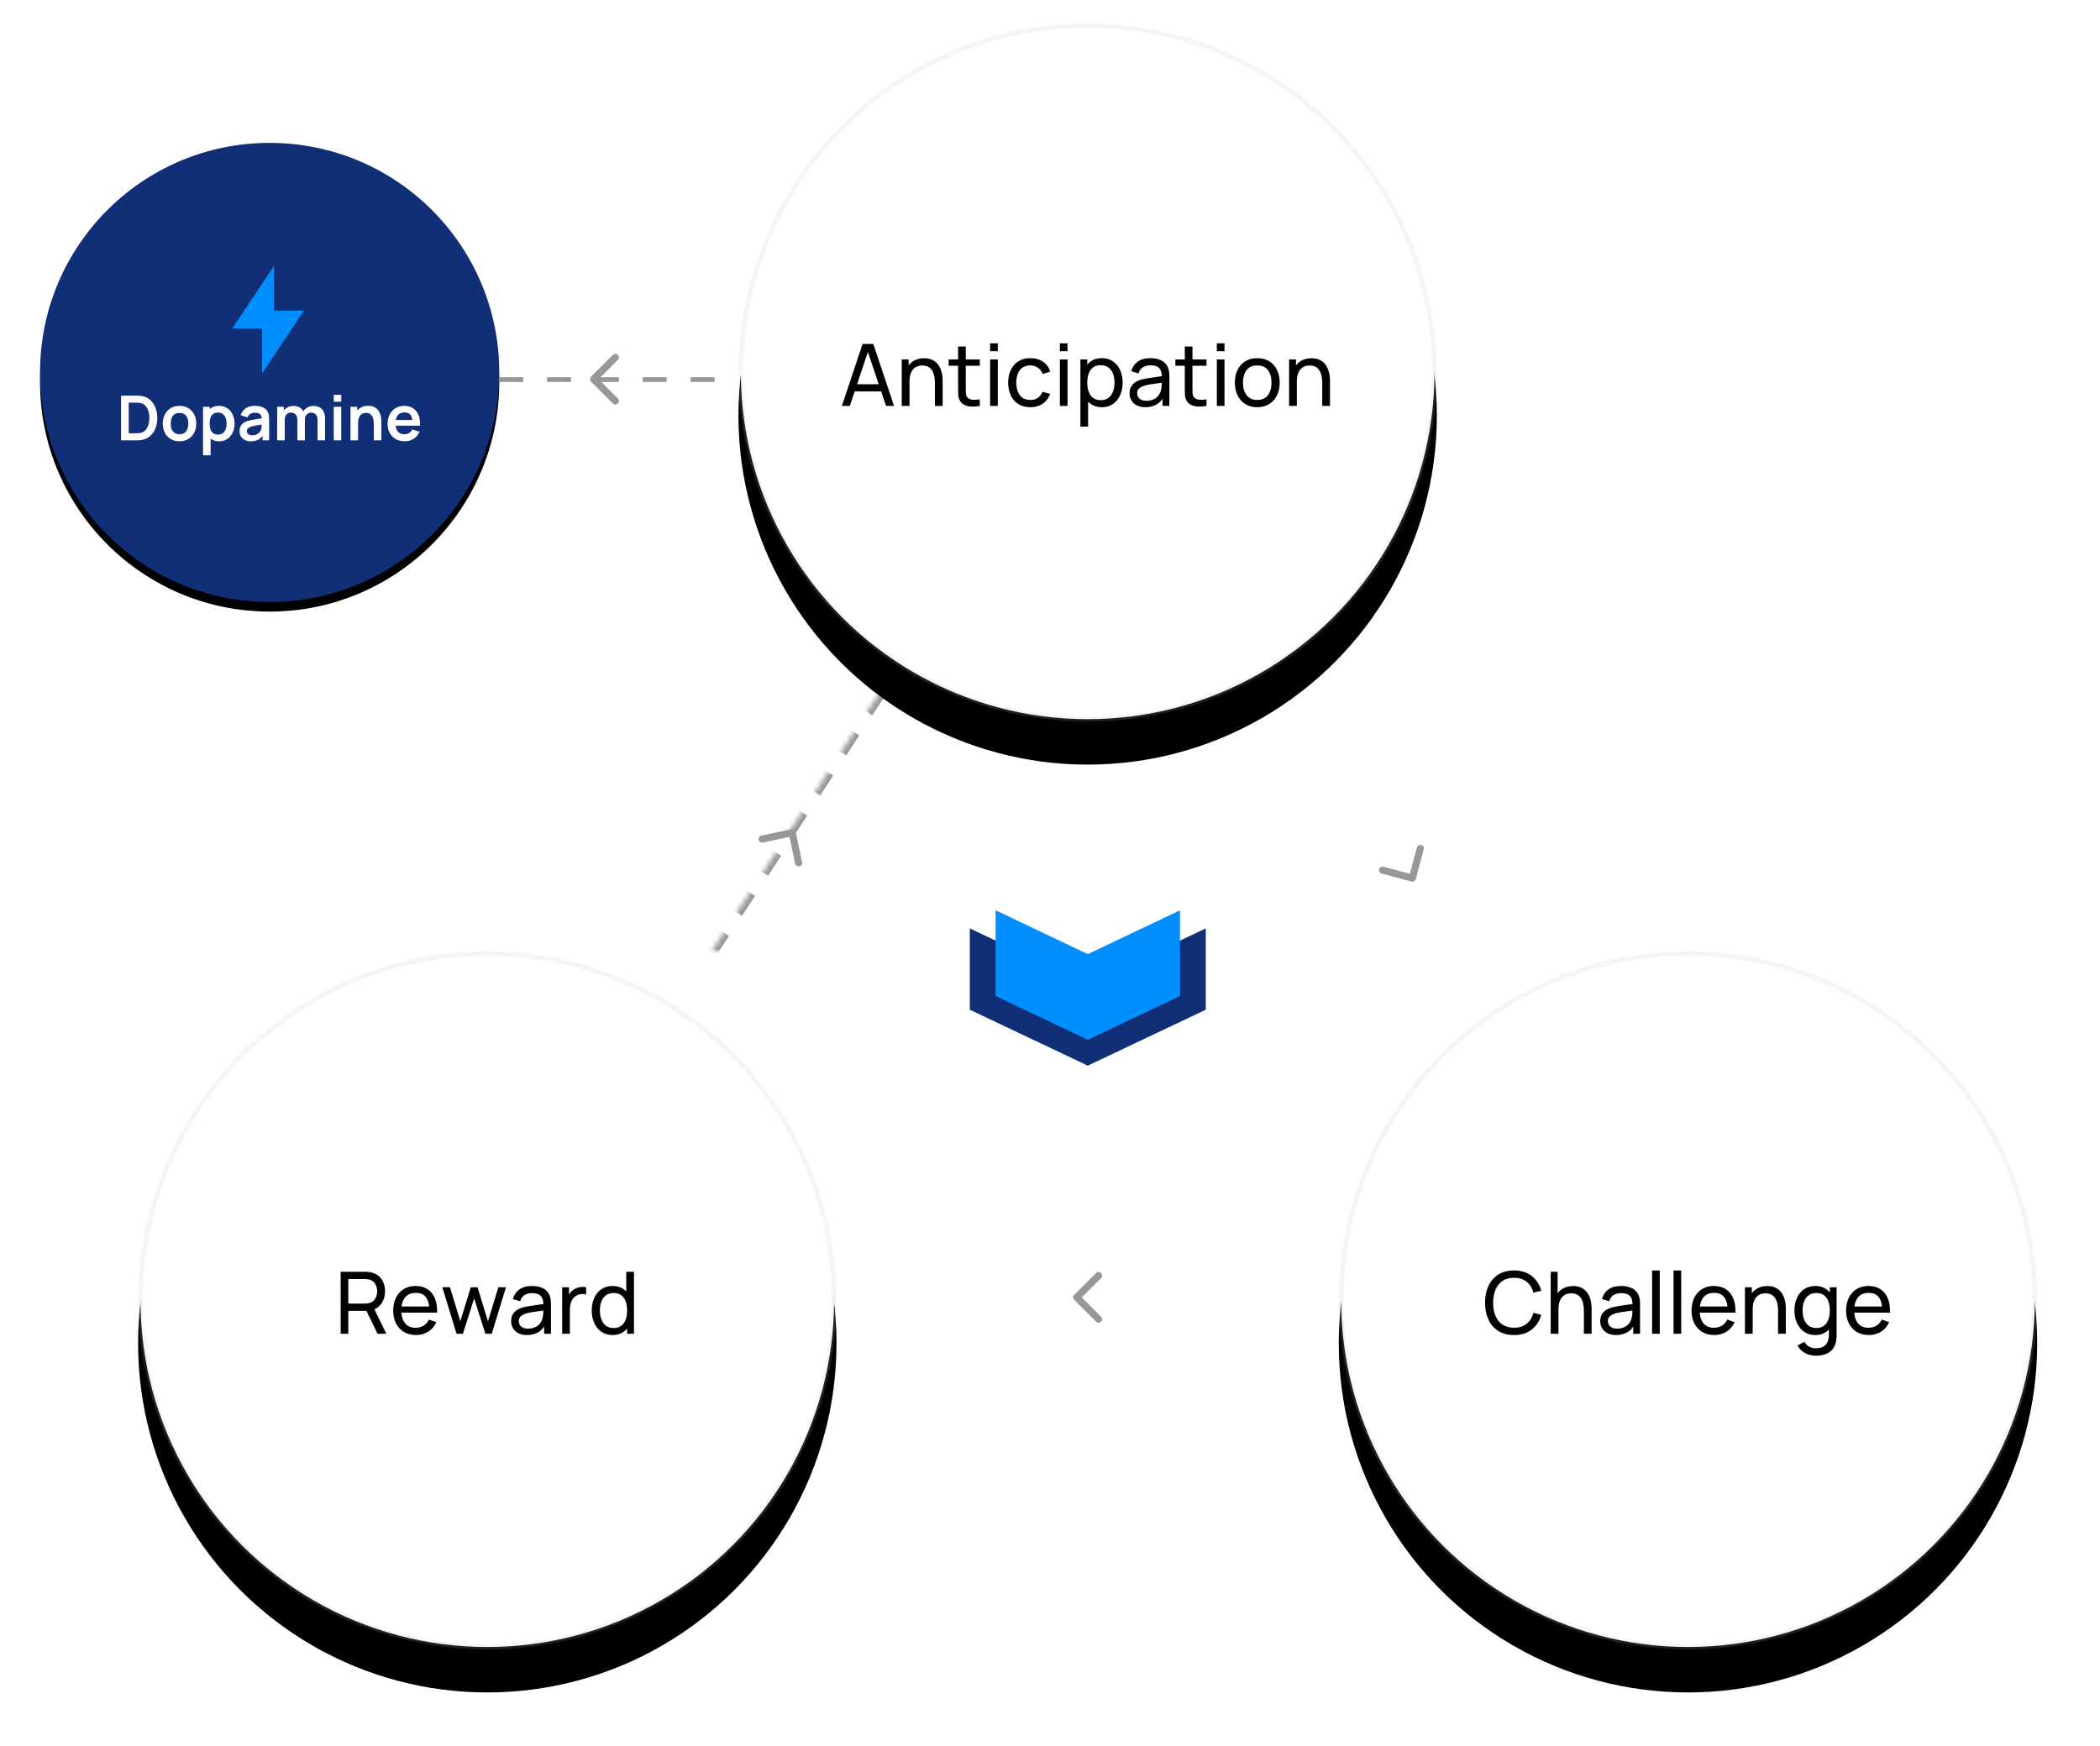<?xml version="1.0" encoding="UTF-8"?>
<svg width="439px" height="365px" viewBox="0 0 439 365" version="1.1" xmlns="http://www.w3.org/2000/svg" xmlns:xlink="http://www.w3.org/1999/xlink">
    <title>Group 3</title>
    <defs>
        <polygon id="path-1" points="219 73 345 267 93 267"></polygon>
        <mask id="mask-2" maskContentUnits="userSpaceOnUse" maskUnits="objectBoundingBox" x="0" y="0" width="252" height="194" fill="white">
            <use xlink:href="#path-1"></use>
        </mask>
        <circle id="path-3" cx="73" cy="73" r="73"></circle>
        <filter x="-15.1%" y="-9.6%" width="130.1%" height="130.1%" filterUnits="objectBoundingBox" id="filter-4">
            <feOffset dx="0" dy="8" in="SourceAlpha" result="shadowOffsetOuter1"></feOffset>
            <feGaussianBlur stdDeviation="6" in="shadowOffsetOuter1" result="shadowBlurOuter1"></feGaussianBlur>
            <feComposite in="shadowBlurOuter1" in2="SourceAlpha" operator="out" result="shadowBlurOuter1"></feComposite>
            <feColorMatrix values="0 0 0 0 0   0 0 0 0 0   0 0 0 0 0  0 0 0 0.053 0" type="matrix" in="shadowBlurOuter1" result="shadowMatrixOuter1"></feColorMatrix>
            <feOffset dx="0" dy="1" in="SourceAlpha" result="shadowOffsetOuter2"></feOffset>
            <feComposite in="shadowOffsetOuter2" in2="SourceAlpha" operator="out" result="shadowOffsetOuter2"></feComposite>
            <feColorMatrix values="0 0 0 0 0   0 0 0 0 0   0 0 0 0 0  0 0 0 0.107 0" type="matrix" in="shadowOffsetOuter2" result="shadowMatrixOuter2"></feColorMatrix>
            <feMerge>
                <feMergeNode in="shadowMatrixOuter1"></feMergeNode>
                <feMergeNode in="shadowMatrixOuter2"></feMergeNode>
            </feMerge>
        </filter>
        <circle id="path-5" cx="48" cy="48" r="48"></circle>
        <filter x="-13.5%" y="-11.5%" width="127.1%" height="127.1%" filterUnits="objectBoundingBox" id="filter-6">
            <feOffset dx="0" dy="2" in="SourceAlpha" result="shadowOffsetOuter1"></feOffset>
            <feGaussianBlur stdDeviation="4" in="shadowOffsetOuter1" result="shadowBlurOuter1"></feGaussianBlur>
            <feColorMatrix values="0 0 0 0 0   0 0 0 0 0   0 0 0 0 0  0 0 0 0.166 0" type="matrix" in="shadowBlurOuter1"></feColorMatrix>
        </filter>
        <circle id="path-7" cx="73" cy="73" r="73"></circle>
        <filter x="-15.1%" y="-9.6%" width="130.1%" height="130.1%" filterUnits="objectBoundingBox" id="filter-8">
            <feOffset dx="0" dy="8" in="SourceAlpha" result="shadowOffsetOuter1"></feOffset>
            <feGaussianBlur stdDeviation="6" in="shadowOffsetOuter1" result="shadowBlurOuter1"></feGaussianBlur>
            <feComposite in="shadowBlurOuter1" in2="SourceAlpha" operator="out" result="shadowBlurOuter1"></feComposite>
            <feColorMatrix values="0 0 0 0 0   0 0 0 0 0   0 0 0 0 0  0 0 0 0.053 0" type="matrix" in="shadowBlurOuter1" result="shadowMatrixOuter1"></feColorMatrix>
            <feOffset dx="0" dy="1" in="SourceAlpha" result="shadowOffsetOuter2"></feOffset>
            <feComposite in="shadowOffsetOuter2" in2="SourceAlpha" operator="out" result="shadowOffsetOuter2"></feComposite>
            <feColorMatrix values="0 0 0 0 0   0 0 0 0 0   0 0 0 0 0  0 0 0 0.107 0" type="matrix" in="shadowOffsetOuter2" result="shadowMatrixOuter2"></feColorMatrix>
            <feMerge>
                <feMergeNode in="shadowMatrixOuter1"></feMergeNode>
                <feMergeNode in="shadowMatrixOuter2"></feMergeNode>
            </feMerge>
        </filter>
        <circle id="path-9" cx="73" cy="73" r="73"></circle>
        <filter x="-15.1%" y="-9.6%" width="130.1%" height="130.1%" filterUnits="objectBoundingBox" id="filter-10">
            <feOffset dx="0" dy="8" in="SourceAlpha" result="shadowOffsetOuter1"></feOffset>
            <feGaussianBlur stdDeviation="6" in="shadowOffsetOuter1" result="shadowBlurOuter1"></feGaussianBlur>
            <feComposite in="shadowBlurOuter1" in2="SourceAlpha" operator="out" result="shadowBlurOuter1"></feComposite>
            <feColorMatrix values="0 0 0 0 0   0 0 0 0 0   0 0 0 0 0  0 0 0 0.053 0" type="matrix" in="shadowBlurOuter1" result="shadowMatrixOuter1"></feColorMatrix>
            <feOffset dx="0" dy="1" in="SourceAlpha" result="shadowOffsetOuter2"></feOffset>
            <feComposite in="shadowOffsetOuter2" in2="SourceAlpha" operator="out" result="shadowOffsetOuter2"></feComposite>
            <feColorMatrix values="0 0 0 0 0   0 0 0 0 0   0 0 0 0 0  0 0 0 0.107 0" type="matrix" in="shadowOffsetOuter2" result="shadowMatrixOuter2"></feColorMatrix>
            <feMerge>
                <feMergeNode in="shadowMatrixOuter1"></feMergeNode>
                <feMergeNode in="shadowMatrixOuter2"></feMergeNode>
            </feMerge>
        </filter>
    </defs>
    <g id="Page-1" stroke="none" stroke-width="1" fill="none" fill-rule="evenodd">
        <g id="app-process-copy-5" transform="translate(-160, -129)">
            <g id="Group-3" transform="translate(168.369, 133.875)">
                <use id="Triangle" stroke="#979797" mask="url(#mask-2)" stroke-width="2.6" stroke-dasharray="5" xlink:href="#path-1"></use>
                <g id="Group" transform="translate(146, 0)">
                    <g id="Oval">
                        <use fill="black" fill-opacity="1" filter="url(#filter-4)" xlink:href="#path-3"></use>
                        <circle stroke-opacity="0.165" stroke="#C5C5C5" stroke-width="1" stroke-linejoin="square" fill="#FFFFFF" fill-rule="evenodd" cx="73" cy="73" r="72.5"></circle>
                    </g>
                    <path d="M23.284,80 L24.297,76.968 L29.837,76.968 L30.862,80 L32.527,80 L28.189,67.04 L25.957,67.04 L21.619,80 L23.284,80 Z M29.33,75.464 L24.801,75.464 L27.055,68.726 L29.33,75.464 Z M35.758,80 L35.758,74.879 C35.758,74.315 35.822,73.825 35.952,73.407 C36.081,72.99 36.262,72.644 36.496,72.368 C36.73,72.092 37.011,71.886 37.337,71.751 C37.664,71.617 38.029,71.549 38.431,71.549 C38.947,71.549 39.374,71.648 39.714,71.846 C40.053,72.044 40.322,72.312 40.523,72.651 C40.724,72.99 40.865,73.373 40.947,73.799 C41.028,74.225 41.068,74.669 41.068,75.131 L41.068,75.131 L41.068,80 L42.688,80 L42.688,74.627 C42.688,74.255 42.654,73.861 42.584,73.444 C42.516,73.026 42.397,72.615 42.229,72.21 C42.061,71.805 41.83,71.439 41.536,71.112 C41.242,70.785 40.873,70.523 40.429,70.325 C39.985,70.127 39.448,70.028 38.818,70.028 C37.984,70.028 37.26,70.21 36.645,70.573 C36.234,70.814 35.886,71.126 35.599,71.507 L35.577,71.537 L35.578,70.28 L34.138,70.28 L34.138,80 L35.758,80 Z M48.749,80.139 C49.31,80.16 49.879,80.114 50.455,80 L50.455,80 L50.455,78.623 C49.789,78.725 49.221,78.743 48.749,78.677 C48.279,78.611 47.935,78.386 47.719,78.002 C47.605,77.798 47.544,77.555 47.535,77.273 C47.526,76.991 47.521,76.652 47.521,76.256 L47.521,76.256 L47.52,71.603 L50.455,71.603 L50.455,70.28 L47.52,70.281 L47.521,67.58 L45.919,67.58 L45.918,70.281 L43.948,70.28 L43.948,71.603 L45.918,71.603 L45.919,76.328 C45.919,76.701 45.923,77.045 45.932,77.36 L45.941,77.665 C45.956,78.058 46.06,78.446 46.252,78.83 C46.48,79.268 46.813,79.591 47.251,79.797 C47.689,80.004 48.188,80.118 48.749,80.139 Z M54.217,68.561 L54.217,66.905 L52.615,66.905 L52.615,68.561 L54.217,68.561 Z M54.217,80 L54.217,70.28 L52.615,70.28 L52.615,80 L54.217,80 Z M61.012,80.27 C62.02,80.27 62.881,80.03 63.595,79.55 C64.309,79.07 64.834,78.377 65.17,77.471 L65.17,77.471 L63.55,77.048 C63.334,77.6 63.016,78.022 62.596,78.312 C62.176,78.603 61.648,78.749 61.012,78.749 C60.046,78.749 59.319,78.418 58.83,77.754 C58.34,77.091 58.09,76.22 58.078,75.14 C58.084,74.438 58.192,73.816 58.402,73.272 C58.612,72.73 58.933,72.303 59.365,71.995 C59.797,71.686 60.346,71.531 61.012,71.531 C61.606,71.531 62.133,71.687 62.592,71.999 C63.05,72.311 63.382,72.749 63.586,73.313 L63.586,73.313 L65.17,72.836 C64.918,71.96 64.421,71.27 63.681,70.766 C62.94,70.262 62.056,70.01 61.03,70.01 C60.058,70.01 59.227,70.226 58.537,70.658 C57.847,71.09 57.318,71.692 56.949,72.463 C56.58,73.234 56.389,74.126 56.377,75.14 C56.389,76.13 56.575,77.012 56.935,77.786 C57.295,78.56 57.819,79.168 58.505,79.609 C59.193,80.049 60.028,80.27 61.012,80.27 Z M68.797,68.561 L68.797,66.905 L67.195,66.905 L67.195,68.561 L68.797,68.561 Z M68.797,80 L68.797,70.28 L67.195,70.28 L67.195,80 L68.797,80 Z M73.099,84.32 L73.099,79.1 L73.263,79.264 C73.325,79.323 73.389,79.379 73.455,79.433 L73.657,79.591 C74.281,80.043 75.049,80.27 75.961,80.27 C76.867,80.27 77.645,80.043 78.296,79.591 C78.948,79.138 79.447,78.524 79.795,77.75 C80.143,76.976 80.317,76.103 80.317,75.131 C80.317,74.159 80.143,73.286 79.795,72.512 C79.447,71.738 78.948,71.127 78.296,70.68 C77.645,70.234 76.87,70.01 75.97,70.01 C75.058,70.01 74.288,70.232 73.662,70.676 C73.453,70.824 73.26,70.99 73.085,71.175 L72.919,71.363 L72.919,70.28 L71.488,70.28 L71.488,84.32 L73.099,84.32 Z M75.763,78.803 C75.109,78.803 74.572,78.645 74.152,78.331 C73.732,78.016 73.421,77.581 73.221,77.025 C73.019,76.471 72.919,75.839 72.919,75.131 C72.919,74.411 73.021,73.776 73.225,73.228 C73.429,72.678 73.738,72.249 74.152,71.941 C74.566,71.632 75.088,71.477 75.718,71.477 C76.378,71.477 76.922,71.639 77.352,71.963 C77.781,72.287 78.099,72.725 78.305,73.277 C78.513,73.829 78.616,74.447 78.616,75.131 C78.616,75.821 78.511,76.444 78.301,76.999 C78.091,77.553 77.776,77.993 77.356,78.317 C76.936,78.641 76.405,78.803 75.763,78.803 Z M85.06,80.27 C86.002,80.27 86.802,80.069 87.459,79.667 C87.897,79.399 88.27,79.046 88.579,78.607 L88.66,78.483 L88.66,80 L90.082,80 L90.082,73.988 C90.082,73.604 90.064,73.237 90.028,72.885 C89.992,72.534 89.905,72.209 89.767,71.909 C89.491,71.273 89.037,70.797 88.403,70.483 C87.77,70.168 87.013,70.01 86.131,70.01 C85.033,70.01 84.148,70.253 83.476,70.739 C82.804,71.225 82.351,71.894 82.117,72.746 L82.117,72.746 L83.638,73.205 C83.818,72.605 84.129,72.171 84.57,71.904 C85.01,71.638 85.525,71.504 86.113,71.504 C87.001,71.504 87.626,71.711 87.99,72.125 C88.287,72.464 88.456,72.953 88.498,73.593 L88.506,73.79 L88.289,73.819 C88.151,73.838 88.012,73.857 87.87,73.876 L87.436,73.934 C86.848,74.012 86.267,74.097 85.695,74.191 C85.121,74.284 84.604,74.393 84.142,74.519 C83.65,74.663 83.227,74.859 82.873,75.109 C82.519,75.358 82.245,75.669 82.049,76.044 C81.855,76.419 81.757,76.862 81.757,77.372 C81.757,77.894 81.882,78.374 82.13,78.812 C82.379,79.25 82.749,79.603 83.237,79.87 C83.727,80.136 84.334,80.27 85.06,80.27 Z M85.303,78.929 C84.841,78.929 84.468,78.854 84.183,78.704 C83.897,78.554 83.688,78.359 83.552,78.119 C83.418,77.879 83.35,77.627 83.35,77.363 C83.35,77.057 83.421,76.8 83.561,76.594 C83.703,76.386 83.888,76.217 84.12,76.085 C84.35,75.953 84.598,75.845 84.862,75.761 C85.222,75.659 85.627,75.57 86.077,75.496 C86.527,75.421 87.004,75.35 87.508,75.284 C88.012,75.218 88.525,75.149 89.047,75.077 L88.486,75.154 L88.484,75.283 C88.483,75.343 88.482,75.406 88.48,75.473 L88.475,75.684 C88.466,76.053 88.417,76.388 88.327,76.688 C88.249,77.09 88.081,77.46 87.823,77.799 C87.565,78.138 87.225,78.412 86.802,78.618 C86.379,78.826 85.879,78.929 85.303,78.929 Z M96.144,80.139 C96.704,80.16 97.273,80.114 97.849,80 L97.849,80 L97.849,78.623 C97.183,78.725 96.615,78.743 96.144,78.677 C95.672,78.611 95.329,78.386 95.113,78.002 C94.999,77.798 94.938,77.555 94.928,77.273 C94.919,76.991 94.915,76.652 94.915,76.256 L94.915,76.256 L94.914,71.603 L97.849,71.603 L97.849,70.28 L94.914,70.281 L94.915,67.58 L93.313,67.58 L93.312,70.281 L91.342,70.28 L91.342,71.603 L93.312,71.603 L93.313,76.328 C93.313,76.701 93.317,77.045 93.326,77.36 L93.335,77.665 C93.35,78.058 93.454,78.446 93.646,78.83 C93.874,79.268 94.207,79.591 94.645,79.797 C95.083,80.004 95.582,80.118 96.144,80.139 Z M101.611,68.561 L101.611,66.905 L100.009,66.905 L100.009,68.561 L101.611,68.561 Z M101.611,80 L101.611,70.28 L100.009,70.28 L100.009,80 L101.611,80 Z M108.451,80.27 C109.417,80.27 110.251,80.052 110.953,79.618 C111.655,79.183 112.195,78.579 112.573,77.808 C112.951,77.037 113.14,76.145 113.14,75.131 C113.14,74.129 112.953,73.243 112.578,72.472 C112.203,71.701 111.664,71.097 110.962,70.662 C110.26,70.228 109.423,70.01 108.451,70.01 C107.503,70.01 106.678,70.225 105.976,70.653 C105.274,71.082 104.731,71.681 104.347,72.449 C103.963,73.217 103.771,74.111 103.771,75.131 C103.771,76.133 103.96,77.021 104.338,77.795 C104.716,78.569 105.254,79.175 105.954,79.613 C106.653,80.051 107.485,80.27 108.451,80.27 Z M108.451,78.749 C107.473,78.749 106.732,78.419 106.228,77.759 C105.724,77.099 105.472,76.223 105.472,75.131 C105.472,74.423 105.58,73.799 105.796,73.259 C106.012,72.719 106.339,72.296 106.777,71.99 C107.215,71.684 107.773,71.531 108.451,71.531 C109.447,71.531 110.194,71.856 110.692,72.507 C111.19,73.159 111.439,74.033 111.439,75.131 C111.439,76.199 111.193,77.069 110.701,77.741 C110.209,78.413 109.459,78.749 108.451,78.749 Z M116.731,80 L116.731,74.879 C116.731,74.315 116.796,73.825 116.924,73.407 C117.053,72.99 117.235,72.644 117.469,72.368 C117.703,72.092 117.984,71.886 118.311,71.751 C118.638,71.617 119.002,71.549 119.404,71.549 C119.92,71.549 120.347,71.648 120.686,71.846 C121.025,72.044 121.296,72.312 121.496,72.651 C121.698,72.99 121.838,73.373 121.919,73.799 C122.001,74.225 122.041,74.669 122.041,75.131 L122.041,75.131 L122.041,80 L123.661,80 L123.661,74.627 C123.661,74.255 123.626,73.861 123.558,73.444 C123.489,73.026 123.37,72.615 123.202,72.21 C123.034,71.805 122.803,71.439 122.509,71.112 C122.215,70.785 121.846,70.523 121.402,70.325 C120.958,70.127 120.421,70.028 119.791,70.028 C118.957,70.028 118.233,70.21 117.618,70.573 C117.207,70.814 116.859,71.126 116.572,71.507 L116.55,71.537 L116.551,70.28 L115.111,70.28 L115.111,80 L116.731,80 Z" id="Anticipation" fill="#000000" fill-rule="nonzero"></path>
                </g>
                <g id="Group-Copy-3" transform="translate(0, 25)">
                    <g id="Oval" fill-rule="nonzero">
                        <use fill="black" fill-opacity="1" filter="url(#filter-6)" xlink:href="#path-5"></use>
                        <use fill="#102F76" xlink:href="#path-5"></use>
                    </g>
                    <polygon id="Path" fill="#018FFF" fill-rule="nonzero" points="55.167 35.076 48.917 35.076 48.917 25.701 40.167 38.826 46.417 38.826 46.417 48.201"></polygon>
                    <path d="M19.986,62.201 C20.073,62.2 20.211,62.198 20.398,62.195 C20.632,62.19 20.855,62.175 21.067,62.149 C21.808,62.054 22.436,61.791 22.949,61.359 C23.462,60.928 23.851,60.379 24.116,59.712 C24.38,59.044 24.512,58.314 24.512,57.521 C24.512,56.728 24.38,55.998 24.116,55.331 C23.851,54.663 23.462,54.114 22.949,53.683 C22.436,53.252 21.808,52.989 21.067,52.893 C20.851,52.867 20.626,52.852 20.395,52.848 C20.163,52.843 20.008,52.841 19.93,52.841 L19.93,52.841 L16.946,52.841 L16.946,62.201 L19.986,62.201 Z M19.93,60.726 L18.539,60.726 L18.539,54.317 L19.93,54.317 C20.06,54.317 20.226,54.32 20.427,54.326 C20.628,54.333 20.807,54.354 20.963,54.388 C21.397,54.471 21.753,54.663 22.032,54.967 C22.312,55.27 22.519,55.645 22.653,56.091 C22.788,56.538 22.855,57.014 22.855,57.521 C22.855,58.011 22.789,58.479 22.657,58.925 C22.524,59.372 22.32,59.751 22.042,60.063 C21.765,60.375 21.405,60.572 20.963,60.654 C20.807,60.685 20.628,60.704 20.427,60.713 C20.226,60.721 20.06,60.726 19.93,60.726 L19.93,60.726 Z M29.153,62.396 C29.855,62.396 30.468,62.239 30.993,61.925 C31.517,61.611 31.925,61.175 32.218,60.618 C32.511,60.062 32.657,59.419 32.657,58.691 C32.657,57.968 32.512,57.327 32.221,56.77 C31.931,56.214 31.524,55.777 30.999,55.461 C30.475,55.144 29.86,54.986 29.153,54.986 C28.464,54.986 27.858,55.142 27.333,55.454 C26.809,55.766 26.399,56.2 26.105,56.754 C25.81,57.309 25.663,57.955 25.663,58.691 C25.663,59.415 25.807,60.055 26.095,60.612 C26.383,61.169 26.789,61.605 27.314,61.922 C27.838,62.238 28.451,62.396 29.153,62.396 Z M29.153,60.927 C28.551,60.927 28.095,60.725 27.785,60.319 C27.475,59.914 27.32,59.372 27.32,58.691 C27.32,58.249 27.385,57.86 27.515,57.524 C27.645,57.189 27.846,56.926 28.116,56.738 C28.387,56.549 28.733,56.455 29.153,56.455 C29.769,56.455 30.23,56.658 30.538,57.063 C30.845,57.468 30.999,58.011 30.999,58.691 C30.999,59.35 30.848,59.887 30.544,60.303 C30.241,60.719 29.777,60.927 29.153,60.927 Z M35.653,65.321 L35.653,61.845 L35.738,61.909 C36.15,62.198 36.649,62.358 37.236,62.39 L37.46,62.396 C38.106,62.396 38.669,62.234 39.15,61.909 C39.631,61.584 40.004,61.142 40.268,60.583 C40.533,60.024 40.665,59.393 40.665,58.691 C40.665,57.981 40.53,57.347 40.262,56.79 C39.993,56.233 39.615,55.793 39.127,55.47 C38.64,55.148 38.065,54.986 37.402,54.986 C36.734,54.986 36.174,55.148 35.721,55.47 C35.665,55.511 35.61,55.553 35.557,55.597 L35.458,55.685 L35.458,55.181 L34.074,55.181 L34.074,65.321 L35.653,65.321 Z M37.22,60.992 C36.799,60.992 36.46,60.896 36.203,60.703 C35.945,60.51 35.756,60.24 35.637,59.894 C35.518,59.547 35.458,59.146 35.458,58.691 C35.458,58.232 35.518,57.83 35.637,57.485 C35.756,57.141 35.941,56.872 36.193,56.679 C36.444,56.487 36.769,56.39 37.168,56.39 C37.588,56.39 37.935,56.493 38.208,56.699 C38.481,56.905 38.682,57.182 38.812,57.531 C38.942,57.88 39.007,58.267 39.007,58.691 C39.007,59.12 38.943,59.509 38.816,59.858 C38.688,60.207 38.492,60.483 38.227,60.687 C37.963,60.89 37.627,60.992 37.22,60.992 Z M44.058,62.396 C44.69,62.396 45.218,62.278 45.641,62.042 C45.942,61.873 46.217,61.636 46.465,61.329 L46.521,61.253 L46.521,62.201 L47.893,62.201 L47.893,57.892 C47.893,57.588 47.88,57.308 47.854,57.05 C47.828,56.792 47.752,56.54 47.626,56.293 C47.397,55.829 47.044,55.495 46.57,55.292 C46.096,55.088 45.546,54.986 44.922,54.986 C44.095,54.986 43.437,55.166 42.95,55.526 C42.462,55.885 42.132,56.362 41.958,56.956 L41.958,56.956 L43.388,57.404 C43.505,57.045 43.711,56.791 44.006,56.644 C44.3,56.496 44.606,56.423 44.922,56.423 C45.447,56.423 45.819,56.538 46.04,56.767 C46.206,56.939 46.308,57.184 46.347,57.5 L46.356,57.606 L45.981,57.661 L45.981,57.661 L45.53,57.726 C45.086,57.789 44.674,57.857 44.295,57.931 C43.916,58.004 43.585,58.087 43.304,58.178 C42.931,58.303 42.628,58.465 42.394,58.662 C42.16,58.859 41.986,59.093 41.874,59.364 C41.761,59.635 41.705,59.939 41.705,60.277 C41.705,60.663 41.795,61.016 41.974,61.337 C42.154,61.657 42.42,61.914 42.771,62.107 C43.122,62.3 43.551,62.396 44.058,62.396 Z M44.37,61.148 C44.123,61.148 43.916,61.109 43.749,61.031 C43.582,60.953 43.455,60.848 43.369,60.716 C43.282,60.584 43.239,60.431 43.239,60.258 C43.239,60.106 43.272,59.974 43.34,59.861 C43.407,59.749 43.503,59.649 43.629,59.562 C43.754,59.476 43.908,59.4 44.09,59.335 C44.277,59.274 44.491,59.219 44.734,59.169 C44.976,59.119 45.267,59.066 45.605,59.01 C45.808,58.976 46.035,58.939 46.286,58.899 L46.336,58.891 L46.335,58.949 C46.334,59.001 46.332,59.056 46.33,59.115 L46.323,59.299 C46.312,59.557 46.266,59.785 46.183,59.985 C46.131,60.145 46.031,60.316 45.881,60.498 C45.731,60.68 45.531,60.834 45.28,60.96 C45.028,61.085 44.725,61.148 44.37,61.148 Z M51.149,62.201 L51.149,57.879 C51.149,57.441 51.27,57.086 51.51,56.813 C51.751,56.54 52.07,56.403 52.469,56.403 C52.88,56.403 53.205,56.54 53.444,56.813 C53.682,57.086 53.801,57.467 53.801,57.957 L53.801,57.957 L53.801,62.201 L55.361,62.201 L55.361,57.879 C55.361,57.571 55.42,57.306 55.537,57.082 C55.654,56.859 55.812,56.69 56.011,56.575 C56.211,56.461 56.436,56.403 56.687,56.403 C57.095,56.403 57.417,56.539 57.656,56.809 C57.894,57.08 58.013,57.456 58.013,57.937 L58.013,57.937 L58.013,62.201 L59.58,62.201 L59.58,57.541 C59.58,56.782 59.373,56.17 58.959,55.704 C58.545,55.239 57.95,55.006 57.175,55.006 C56.707,55.006 56.282,55.11 55.901,55.318 C55.519,55.526 55.217,55.815 54.994,56.185 L55.034,56.125 L55.017,56.091 C54.874,55.833 54.685,55.617 54.451,55.441 L54.305,55.34 C53.952,55.117 53.513,55.006 52.989,55.006 C52.512,55.006 52.082,55.111 51.699,55.321 C51.443,55.461 51.222,55.635 51.037,55.844 L50.954,55.945 L50.954,55.181 L49.57,55.181 L49.57,62.201 L51.149,62.201 Z M62.966,54.115 L62.966,52.679 L61.4,52.679 L61.4,54.115 L62.966,54.115 Z M62.966,62.201 L62.966,55.181 L61.4,55.181 L61.4,62.201 L62.966,62.201 Z M66.489,62.201 L66.489,58.594 C66.489,58.165 66.537,57.813 66.632,57.537 C66.728,57.262 66.854,57.046 67.013,56.887 C67.171,56.729 67.347,56.618 67.542,56.553 C67.737,56.488 67.934,56.455 68.134,56.455 C68.506,56.455 68.802,56.535 69.021,56.696 C69.24,56.856 69.404,57.061 69.515,57.31 C69.626,57.559 69.696,57.818 69.726,58.087 C69.757,58.355 69.772,58.6 69.772,58.821 L69.772,58.821 L69.772,62.201 L71.358,62.201 L71.358,58.282 C71.358,58.113 71.344,57.893 71.316,57.622 C71.287,57.351 71.226,57.064 71.13,56.761 C71.035,56.457 70.888,56.171 70.688,55.903 C70.489,55.634 70.22,55.413 69.882,55.24 C69.544,55.066 69.115,54.98 68.595,54.98 C67.937,54.98 67.382,55.124 66.931,55.412 C66.738,55.535 66.565,55.677 66.412,55.837 L66.3,55.963 L66.301,55.181 L64.903,55.181 L64.903,62.201 L66.489,62.201 Z M79.418,59.127 C79.478,58.286 79.385,57.556 79.138,56.936 C78.891,56.317 78.513,55.837 78.004,55.496 C77.495,55.156 76.876,54.986 76.148,54.986 C75.459,54.986 74.853,55.142 74.328,55.454 C73.804,55.766 73.394,56.205 73.1,56.77 C72.805,57.336 72.658,58.002 72.658,58.769 C72.658,59.48 72.808,60.108 73.109,60.654 C73.411,61.2 73.83,61.627 74.367,61.935 C74.905,62.242 75.529,62.396 76.239,62.396 C76.915,62.396 77.534,62.221 78.095,61.87 C78.656,61.519 79.071,61.027 79.34,60.394 L79.34,60.394 L77.793,59.926 C77.641,60.251 77.425,60.499 77.146,60.67 C76.867,60.842 76.534,60.927 76.148,60.927 C75.55,60.927 75.095,60.732 74.783,60.342 C74.541,60.039 74.392,59.639 74.338,59.141 L74.337,59.127 L78.651,59.127 L79.418,59.127 Z M77.826,57.944 L74.376,57.944 L74.408,57.783 C74.469,57.516 74.562,57.286 74.685,57.091 L74.783,56.952 C75.095,56.556 75.572,56.358 76.213,56.358 C76.781,56.358 77.197,56.533 77.461,56.884 C77.637,57.118 77.756,57.444 77.817,57.861 L77.826,57.944 Z" id="Dopamine" fill="#FFFFFF" fill-rule="nonzero"></path>
                    <line x1="96" y1="49.5" x2="146" y2="49.5" id="Path-2" stroke="#979797" stroke-dasharray="5"></line>
                </g>
                <g id="Group-2" transform="translate(194.37, 185.358)">
                    <g id="Group" transform="translate(0, 3.778)"></g>
                    <polygon id="Rectangle-Copy" fill="#102F76" fill-rule="nonzero" points="0 3.888 24.661 15.579 49.323 3.888 49.323 20.893 24.661 32.584 0 20.893"></polygon>
                    <polygon id="Rectangle" fill="#018FFF" fill-rule="nonzero" points="5.391 0.166 24.661 9.301 43.932 0.166 43.932 18.015 24.661 27.151 5.391 18.015"></polygon>
                    <polygon id="Rectangle" fill="#018FFF" fill-rule="nonzero" points="5.502 0.166 24.661 9.301 43.821 0.166 43.821 18.015 24.661 27.151 5.502 18.015"></polygon>
                </g>
                <g id="Group-Copy" transform="translate(271.5, 194)">
                    <g id="Oval">
                        <use fill="black" fill-opacity="1" filter="url(#filter-8)" xlink:href="#path-7"></use>
                        <circle stroke-opacity="0.165" stroke="#C5C5C5" stroke-width="1" stroke-linejoin="square" fill="#FFFFFF" fill-rule="evenodd" cx="73" cy="73" r="72.5"></circle>
                    </g>
                    <path d="M36.627,80.27 C38.127,80.27 39.361,79.888 40.33,79.123 C41.299,78.358 41.967,77.333 42.333,76.049 L42.333,76.049 L40.703,75.617 C40.44,76.577 39.968,77.338 39.291,77.898 C38.612,78.46 37.724,78.74 36.627,78.74 C35.66,78.74 34.853,78.519 34.206,78.079 C33.557,77.638 33.072,77.025 32.748,76.243 C32.423,75.46 32.264,74.552 32.27,73.52 C32.276,72.482 32.441,71.572 32.766,70.788 C33.09,70.005 33.572,69.395 34.215,68.957 C34.856,68.519 35.66,68.3 36.627,68.3 C37.724,68.3 38.612,68.579 39.291,69.137 C39.968,69.695 40.44,70.457 40.703,71.423 L40.703,71.423 L42.333,70.991 C41.967,69.701 41.299,68.675 40.33,67.913 C39.361,67.151 38.127,66.77 36.627,66.77 C35.337,66.77 34.242,67.055 33.342,67.625 C32.441,68.195 31.756,68.987 31.285,70.001 C30.814,71.015 30.578,72.188 30.578,73.52 C30.578,74.852 30.814,76.025 31.285,77.039 C31.756,78.053 32.441,78.845 33.342,79.415 C34.242,79.985 35.337,80.27 36.627,80.27 Z M45.923,80 L45.923,74.879 C45.923,74.315 45.988,73.825 46.117,73.407 C46.246,72.99 46.428,72.644 46.661,72.368 C46.895,72.092 47.176,71.886 47.503,71.751 C47.83,71.617 48.194,71.549 48.596,71.549 C49.112,71.549 49.54,71.648 49.879,71.846 C50.218,72.044 50.488,72.312 50.689,72.651 C50.89,72.99 51.031,73.373 51.112,73.799 C51.193,74.225 51.233,74.669 51.233,75.131 L51.233,75.131 L51.233,80 L52.853,80 L52.853,74.627 C52.853,74.255 52.819,73.861 52.75,73.444 C52.681,73.026 52.562,72.615 52.395,72.21 C52.227,71.805 51.995,71.439 51.702,71.112 C51.407,70.785 51.038,70.523 50.594,70.325 C50.151,70.127 49.614,70.028 48.983,70.028 C48.15,70.028 47.425,70.21 46.81,70.573 C46.4,70.814 46.051,71.126 45.764,71.507 L45.743,71.535 L45.743,67.04 L44.303,67.04 L44.303,80 L45.923,80 Z M57.956,80.27 C58.898,80.27 59.698,80.069 60.355,79.667 C60.793,79.399 61.166,79.046 61.475,78.607 L61.556,78.483 L61.556,80 L62.978,80 L62.978,73.988 C62.978,73.604 62.961,73.237 62.925,72.885 C62.889,72.534 62.801,72.209 62.663,71.909 C62.388,71.273 61.933,70.797 61.3,70.483 C60.667,70.168 59.91,70.01 59.028,70.01 C57.929,70.01 57.044,70.253 56.373,70.739 C55.7,71.225 55.248,71.894 55.014,72.746 L55.014,72.746 L56.535,73.205 C56.715,72.605 57.025,72.171 57.466,71.904 C57.907,71.638 58.422,71.504 59.01,71.504 C59.898,71.504 60.523,71.711 60.886,72.125 C61.183,72.464 61.352,72.953 61.394,73.593 L61.402,73.79 L61.185,73.819 C61.048,73.838 60.908,73.857 60.766,73.876 L60.333,73.934 C59.745,74.012 59.164,74.097 58.591,74.191 C58.018,74.284 57.501,74.393 57.038,74.519 C56.547,74.663 56.123,74.859 55.77,75.109 C55.416,75.358 55.141,75.669 54.946,76.044 C54.751,76.419 54.654,76.862 54.654,77.372 C54.654,77.894 54.778,78.374 55.027,78.812 C55.276,79.25 55.645,79.603 56.134,79.87 C56.623,80.136 57.23,80.27 57.956,80.27 Z M58.2,78.929 C57.737,78.929 57.364,78.854 57.079,78.704 C56.794,78.554 56.584,78.359 56.449,78.119 C56.314,77.879 56.246,77.627 56.246,77.363 C56.246,77.057 56.317,76.8 56.458,76.594 C56.599,76.386 56.785,76.217 57.016,76.085 C57.247,75.953 57.495,75.845 57.758,75.761 C58.118,75.659 58.523,75.57 58.974,75.496 C59.423,75.421 59.901,75.35 60.404,75.284 C60.908,75.218 61.422,75.149 61.944,75.077 L61.382,75.154 L61.381,75.283 C61.38,75.343 61.378,75.406 61.377,75.473 L61.372,75.684 C61.363,76.053 61.313,76.388 61.224,76.688 C61.145,77.09 60.977,77.46 60.719,77.799 C60.462,78.138 60.121,78.412 59.698,78.618 C59.275,78.826 58.776,78.929 58.2,78.929 Z M67.1,80 L67.1,66.77 L65.499,66.77 L65.499,80 L67.1,80 Z M71.582,80 L71.582,66.77 L69.981,66.77 L69.981,80 L71.582,80 Z M82.913,75.59 C82.962,74.438 82.813,73.445 82.468,72.611 C82.123,71.777 81.607,71.135 80.92,70.685 C80.233,70.235 79.4,70.01 78.422,70.01 C77.481,70.01 76.66,70.222 75.961,70.644 C75.262,71.067 74.718,71.668 74.328,72.445 C73.938,73.222 73.743,74.141 73.743,75.203 C73.743,76.217 73.941,77.103 74.337,77.862 C74.733,78.621 75.286,79.213 75.997,79.635 C76.708,80.058 77.54,80.27 78.495,80.27 C79.436,80.27 80.287,80.034 81.046,79.564 C81.805,79.093 82.374,78.428 82.751,77.57 L82.751,77.57 L81.213,77.039 C80.942,77.591 80.57,78.014 80.097,78.308 C79.623,78.602 79.064,78.749 78.422,78.749 C77.469,78.749 76.734,78.434 76.218,77.804 C75.787,77.279 75.537,76.575 75.465,75.692 L75.458,75.59 L82.085,75.59 L82.913,75.59 Z M81.251,74.303 L75.492,74.303 L75.517,74.122 C75.614,73.495 75.81,72.973 76.103,72.556 L76.218,72.404 C76.734,71.768 77.487,71.45 78.477,71.45 C79.4,71.45 80.097,71.746 80.564,72.337 C80.924,72.791 81.151,73.424 81.245,74.236 L81.251,74.303 Z M86.522,80 L86.522,74.879 C86.522,74.315 86.587,73.825 86.716,73.407 C86.845,72.99 87.026,72.644 87.26,72.368 C87.495,72.092 87.775,71.886 88.102,71.751 C88.429,71.617 88.793,71.549 89.195,71.549 C89.712,71.549 90.139,71.648 90.478,71.846 C90.817,72.044 91.087,72.312 91.288,72.651 C91.489,72.99 91.63,73.373 91.711,73.799 C91.792,74.225 91.832,74.669 91.832,75.131 L91.832,75.131 L91.832,80 L93.453,80 L93.453,74.627 C93.453,74.255 93.418,73.861 93.349,73.444 C93.28,73.026 93.162,72.615 92.993,72.21 C92.826,71.805 92.594,71.439 92.3,71.112 C92.007,70.785 91.638,70.523 91.194,70.325 C90.749,70.127 90.213,70.028 89.582,70.028 C88.749,70.028 88.024,70.21 87.409,70.573 C86.999,70.814 86.65,71.126 86.363,71.507 L86.342,71.537 L86.343,70.28 L84.903,70.28 L84.903,80 L86.522,80 Z M99.725,84.59 C100.499,84.59 101.18,84.481 101.769,84.261 C102.356,84.043 102.837,83.71 103.209,83.263 C103.581,82.816 103.829,82.247 103.956,81.557 C104.004,81.317 104.035,81.074 104.05,80.828 C104.065,80.582 104.073,80.327 104.073,80.063 L104.073,80.063 L104.073,70.28 L102.65,70.28 L102.65,71.361 L102.486,71.175 C102.37,71.052 102.246,70.937 102.115,70.83 L101.912,70.676 C101.288,70.232 100.517,70.01 99.6,70.01 C98.7,70.01 97.925,70.234 97.278,70.68 C96.629,71.127 96.13,71.738 95.779,72.512 C95.428,73.286 95.252,74.159 95.252,75.131 C95.252,76.103 95.428,76.976 95.779,77.75 C96.13,78.524 96.629,79.138 97.278,79.591 C97.925,80.043 98.703,80.27 99.609,80.27 C100.52,80.27 101.288,80.043 101.912,79.591 C102.051,79.49 102.182,79.381 102.306,79.264 L102.461,79.108 L102.462,80.045 C102.467,80.611 102.398,81.097 102.255,81.504 L102.178,81.701 C101.983,82.145 101.681,82.48 101.273,82.704 C100.865,82.93 100.353,83.042 99.734,83.042 C99.266,83.042 98.812,82.934 98.371,82.718 C97.93,82.502 97.59,82.157 97.35,81.683 L97.35,81.683 L95.882,82.457 C96.153,82.937 96.49,83.335 96.895,83.65 C97.3,83.965 97.746,84.2 98.231,84.356 C98.718,84.512 99.216,84.59 99.725,84.59 Z M99.806,78.803 C99.171,78.803 98.641,78.641 98.218,78.317 C97.795,77.993 97.478,77.553 97.269,76.999 C97.058,76.444 96.954,75.821 96.954,75.131 C96.954,74.447 97.057,73.829 97.264,73.277 C97.471,72.725 97.789,72.287 98.218,71.963 C98.647,71.639 99.192,71.477 99.852,71.477 C100.487,71.477 101.013,71.632 101.427,71.941 C101.841,72.249 102.148,72.678 102.349,73.228 C102.55,73.776 102.65,74.411 102.65,75.131 C102.65,75.839 102.55,76.471 102.349,77.025 C102.148,77.581 101.838,78.016 101.418,78.331 C100.998,78.645 100.46,78.803 99.806,78.803 Z M115.224,75.59 C115.272,74.438 115.123,73.445 114.778,72.611 C114.433,71.777 113.917,71.135 113.23,70.685 C112.543,70.235 111.71,70.01 110.733,70.01 C109.79,70.01 108.97,70.222 108.271,70.644 C107.572,71.067 107.028,71.668 106.638,72.445 C106.248,73.222 106.052,74.141 106.052,75.203 C106.052,76.217 106.251,77.103 106.647,77.862 C107.043,78.621 107.596,79.213 108.307,79.635 C109.018,80.058 109.85,80.27 110.805,80.27 C111.746,80.27 112.597,80.034 113.356,79.564 C114.115,79.093 114.683,78.428 115.061,77.57 L115.061,77.57 L113.522,77.039 C113.252,77.591 112.88,78.014 112.406,78.308 C111.933,78.602 111.374,78.749 110.733,78.749 C109.778,78.749 109.043,78.434 108.528,77.804 C108.097,77.279 107.847,76.575 107.775,75.692 L107.769,75.59 L114.395,75.59 L115.224,75.59 Z M113.561,74.303 L107.802,74.303 L107.827,74.122 C107.924,73.495 108.12,72.973 108.413,72.556 L108.528,72.404 C109.043,71.768 109.796,71.45 110.787,71.45 C111.71,71.45 112.406,71.746 112.874,72.337 C113.234,72.791 113.461,73.424 113.555,74.236 L113.561,74.303 Z" id="Challenge" fill="#000000" fill-rule="nonzero"></path>
                </g>
                <g id="Group-Copy-2" transform="translate(20.5, 194)">
                    <g id="Oval">
                        <use fill="black" fill-opacity="1" filter="url(#filter-10)" xlink:href="#path-9"></use>
                        <circle stroke-opacity="0.165" stroke="#C5C5C5" stroke-width="1" stroke-linejoin="square" fill="#FFFFFF" fill-rule="evenodd" cx="73" cy="73" r="72.5"></circle>
                    </g>
                    <path d="M43.944,80 L43.944,75.212 L47.734,75.212 L50.054,80 L51.891,80 L49.388,74.868 L49.469,74.835 C49.963,74.62 50.374,74.312 50.702,73.91 L50.837,73.731 C51.359,72.996 51.62,72.128 51.62,71.126 C51.62,70.436 51.501,69.808 51.261,69.24 C51.02,68.674 50.662,68.204 50.185,67.832 C49.708,67.46 49.118,67.22 48.416,67.112 C48.255,67.082 48.087,67.062 47.913,67.053 C47.739,67.044 47.589,67.04 47.462,67.04 L47.462,67.04 L42.342,67.04 L42.342,80 L43.944,80 Z M47.408,73.691 L43.944,73.691 L43.944,68.561 L47.408,68.561 C47.523,68.561 47.653,68.566 47.8,68.575 C47.947,68.584 48.087,68.606 48.218,68.642 C48.633,68.732 48.97,68.906 49.231,69.164 C49.492,69.422 49.682,69.724 49.803,70.069 C49.922,70.413 49.983,70.766 49.983,71.126 C49.983,71.486 49.922,71.838 49.803,72.183 C49.682,72.528 49.492,72.829 49.231,73.084 C48.97,73.338 48.633,73.514 48.218,73.61 C48.087,73.64 47.947,73.661 47.8,73.673 C47.653,73.685 47.523,73.691 47.408,73.691 L47.408,73.691 Z M62.502,75.59 C62.55,74.438 62.401,73.445 62.056,72.611 C61.711,71.777 61.195,71.135 60.508,70.685 C59.821,70.235 58.989,70.01 58.011,70.01 C57.069,70.01 56.248,70.222 55.549,70.644 C54.85,71.067 54.306,71.668 53.916,72.445 C53.526,73.222 53.331,74.141 53.331,75.203 C53.331,76.217 53.529,77.103 53.925,77.862 C54.321,78.621 54.874,79.213 55.585,79.635 C56.296,80.058 57.129,80.27 58.083,80.27 C59.025,80.27 59.875,80.034 60.634,79.564 C61.393,79.093 61.962,78.428 62.34,77.57 L62.34,77.57 L60.8,77.039 C60.531,77.591 60.158,78.014 59.684,78.308 C59.211,78.602 58.653,78.749 58.011,78.749 C57.056,78.749 56.322,78.434 55.806,77.804 C55.376,77.279 55.125,76.575 55.053,75.692 L55.047,75.59 L61.673,75.59 L62.502,75.59 Z M60.839,74.303 L55.08,74.303 L55.105,74.122 C55.202,73.495 55.398,72.973 55.691,72.556 L55.806,72.404 C56.322,71.768 57.075,71.45 58.065,71.45 C58.989,71.45 59.684,71.746 60.153,72.337 C60.513,72.791 60.739,73.424 60.833,74.236 L60.839,74.303 Z M67.901,80 L70.251,72.611 L72.6,80 L73.931,80 L76.901,70.28 L75.317,70.28 L73.139,77.39 L70.962,70.28 L69.549,70.28 L67.362,77.39 L65.192,70.28 L63.599,70.271 L66.57,80 L67.901,80 Z M81.284,80.27 C82.227,80.27 83.026,80.069 83.683,79.667 C84.121,79.399 84.494,79.046 84.803,78.607 L84.884,78.483 L84.885,80 L86.306,80 L86.306,73.988 C86.306,73.604 86.288,73.237 86.252,72.885 C86.216,72.534 86.129,72.209 85.992,71.909 C85.716,71.273 85.261,70.797 84.628,70.483 C83.995,70.168 83.237,70.01 82.356,70.01 C81.257,70.01 80.373,70.253 79.701,70.739 C79.028,71.225 78.576,71.894 78.341,72.746 L78.341,72.746 L79.862,73.205 C80.043,72.605 80.353,72.171 80.794,71.904 C81.235,71.638 81.749,71.504 82.338,71.504 C83.225,71.504 83.851,71.711 84.214,72.125 C84.511,72.464 84.68,72.953 84.722,73.593 L84.73,73.79 L84.513,73.819 C84.376,73.838 84.236,73.857 84.094,73.876 L83.66,73.934 C83.073,74.012 82.492,74.097 81.919,74.191 C81.346,74.284 80.829,74.393 80.367,74.519 C79.874,74.663 79.451,74.859 79.097,75.109 C78.743,75.358 78.469,75.669 78.274,76.044 C78.079,76.419 77.981,76.862 77.981,77.372 C77.981,77.894 78.106,78.374 78.355,78.812 C78.604,79.25 78.973,79.603 79.462,79.87 C79.951,80.136 80.558,80.27 81.284,80.27 Z M81.528,78.929 C81.066,78.929 80.692,78.854 80.407,78.704 C80.122,78.554 79.912,78.359 79.777,78.119 C79.642,77.879 79.575,77.627 79.575,77.363 C79.575,77.057 79.645,76.8 79.786,76.594 C79.927,76.386 80.113,76.217 80.344,76.085 C80.575,75.953 80.823,75.845 81.087,75.761 C81.447,75.659 81.852,75.57 82.302,75.496 C82.751,75.421 83.228,75.35 83.733,75.284 C84.237,75.218 84.749,75.149 85.272,75.077 L84.71,75.154 L84.709,75.283 C84.708,75.343 84.706,75.406 84.705,75.473 L84.7,75.684 C84.691,76.053 84.641,76.388 84.552,76.688 C84.474,77.09 84.305,77.46 84.047,77.799 C83.79,78.138 83.449,78.412 83.026,78.618 C82.603,78.826 82.103,78.929 81.528,78.929 Z M90.257,80 L90.257,75.122 C90.257,74.738 90.29,74.362 90.356,73.993 C90.422,73.624 90.541,73.28 90.712,72.962 C90.883,72.644 91.124,72.374 91.436,72.152 C91.778,71.9 92.15,71.753 92.552,71.711 C92.954,71.669 93.323,71.693 93.659,71.783 L93.659,71.783 L93.659,70.28 C93.371,70.214 93.062,70.192 92.733,70.213 C92.403,70.234 92.079,70.298 91.76,70.406 C91.442,70.514 91.157,70.67 90.906,70.874 C90.677,71.036 90.472,71.243 90.289,71.495 C90.243,71.558 90.2,71.623 90.158,71.689 L90.077,71.828 L90.078,70.28 L88.647,70.28 L88.647,80 L90.257,80 Z M99.186,80.27 C100.097,80.27 100.865,80.043 101.49,79.591 C101.698,79.439 101.889,79.27 102.063,79.084 L102.227,78.896 L102.228,80 L103.659,80 L103.659,67.04 L102.047,67.04 L102.047,71.16 L101.883,70.996 C101.821,70.939 101.757,70.884 101.692,70.83 L101.49,70.676 C100.865,70.232 100.094,70.01 99.177,70.01 C98.276,70.01 97.502,70.234 96.855,70.68 C96.207,71.127 95.707,71.738 95.356,72.512 C95.005,73.286 94.829,74.159 94.829,75.131 C94.829,76.103 95.005,76.976 95.356,77.75 C95.707,78.524 96.207,79.138 96.855,79.591 C97.502,80.043 98.279,80.27 99.186,80.27 Z M99.383,78.803 C98.748,78.803 98.218,78.641 97.795,78.317 C97.372,77.993 97.055,77.553 96.846,76.999 C96.635,76.444 96.531,75.821 96.531,75.131 C96.531,74.447 96.634,73.829 96.841,73.277 C97.048,72.725 97.366,72.287 97.795,71.963 C98.224,71.639 98.769,71.477 99.428,71.477 C100.064,71.477 100.59,71.632 101.004,71.941 C101.418,72.249 101.725,72.678 101.926,73.228 C102.127,73.776 102.228,74.411 102.228,75.131 C102.228,75.839 102.127,76.471 101.926,77.025 C101.725,77.581 101.415,78.016 100.995,78.331 C100.575,78.645 100.037,78.803 99.383,78.803 Z" id="Reward" fill="#000000" fill-rule="nonzero"></path>
                </g>
                <path d="M221.804,266.915 L217.246,271.473 C216.956,271.763 216.486,271.763 216.196,271.473 C215.906,271.183 215.906,270.713 216.196,270.423 L220.229,266.391 L216.196,262.358 C215.906,262.068 215.906,261.598 216.196,261.308 C216.486,261.018 216.956,261.018 217.246,261.308 L221.804,265.866 C221.949,266.011 222.021,266.201 222.021,266.391 C222.021,266.581 221.949,266.77 221.804,266.915 Z" id="Path" fill="#979797" fill-rule="nonzero" transform="translate(219, 266.391) scale(-1, 1) translate(-219, -266.391) "></path>
                <path d="M120.804,74.932 L116.246,79.49 C115.956,79.78 115.486,79.78 115.196,79.49 C114.906,79.2 114.906,78.73 115.196,78.44 L119.229,74.408 L115.196,70.375 C114.906,70.085 114.906,69.615 115.196,69.325 C115.486,69.035 115.956,69.035 116.246,69.325 L120.804,73.883 C120.949,74.028 121.021,74.218 121.021,74.408 C121.021,74.598 120.949,74.787 120.804,74.932 Z" id="Path-Copy-3" fill="#979797" fill-rule="nonzero" transform="translate(118, 74.408) scale(-1, 1) translate(-118, -74.408) "></path>
                <path d="M158.804,171.664 L154.246,176.222 C153.956,176.512 153.486,176.512 153.196,176.222 C152.906,175.932 152.906,175.462 153.196,175.172 L157.229,171.139 L153.196,167.107 C152.906,166.817 152.906,166.347 153.196,166.057 C153.486,165.767 153.956,165.767 154.246,166.057 L158.804,170.615 C158.949,170.76 159.021,170.949 159.021,171.139 C159.021,171.329 158.949,171.519 158.804,171.664 Z" id="Path-Copy" fill="#979797" fill-rule="nonzero" transform="translate(156, 171.139) scale(-1, 1) rotate(-123) translate(-156, -171.139) "></path>
                <path d="M288.544,177.283 L283.986,181.841 C283.697,182.131 283.226,182.131 282.937,181.841 C282.647,181.551 282.647,181.081 282.937,180.791 L286.97,176.759 L282.937,172.726 C282.647,172.436 282.647,171.966 282.937,171.676 C283.227,171.386 283.697,171.386 283.987,171.676 L288.544,176.234 C288.689,176.379 288.762,176.569 288.762,176.759 C288.762,176.949 288.689,177.139 288.544,177.283 Z" id="Path-Copy-2" fill="#979797" fill-rule="nonzero" transform="translate(285.74, 176.759) scale(-1, 1) rotate(120) translate(-285.74, -176.759) "></path>
            </g>
        </g>
    </g>
</svg>